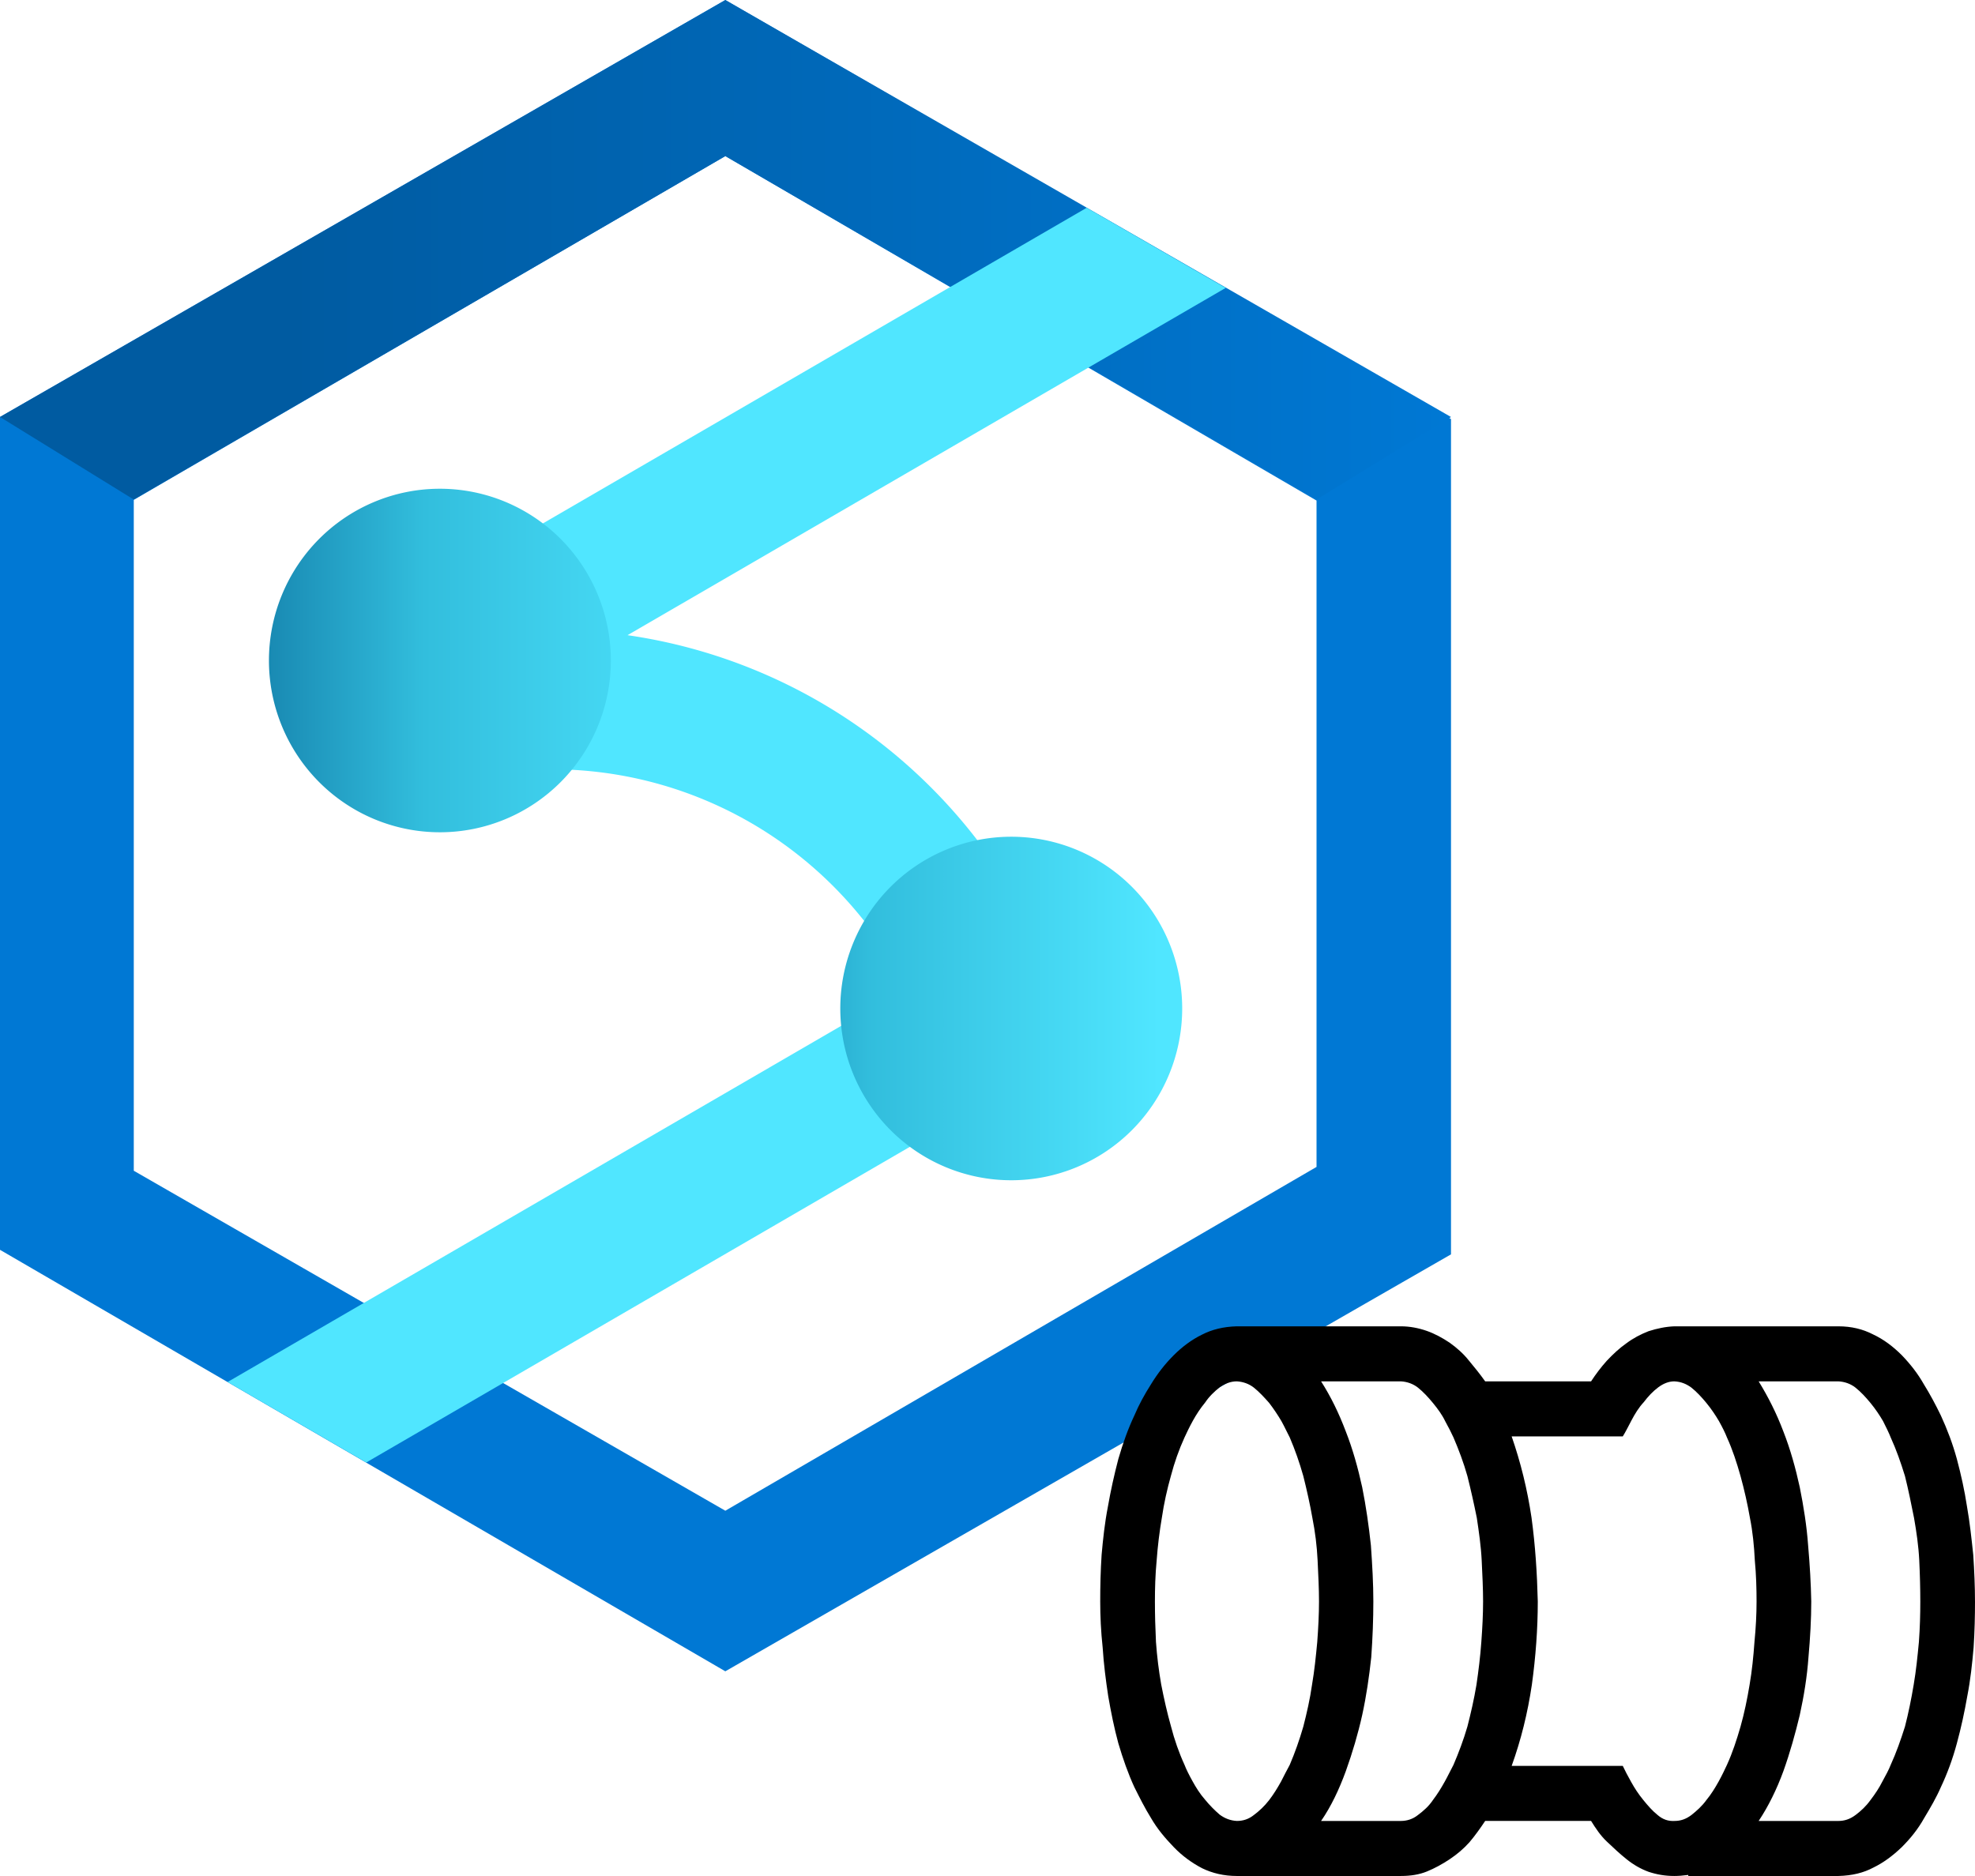 <?xml version="1.0" encoding="UTF-8" standalone="no"?>
<!-- Generated by Microsoft Visio, SVG Export Azure Synapse Analytics Pipeline.svg Page-1 -->

<svg
   xmlns:dc="http://purl.org/dc/elements/1.1/"
   xmlns:cc="http://creativecommons.org/ns#"
   xmlns:rdf="http://www.w3.org/1999/02/22-rdf-syntax-ns#"
   xmlns:svg="http://www.w3.org/2000/svg"
   xmlns="http://www.w3.org/2000/svg"
   xmlns:sodipodi="http://sodipodi.sourceforge.net/DTD/sodipodi-0.dtd"
   xmlns:inkscape="http://www.inkscape.org/namespaces/inkscape"
   width="56.691"
   height="53.856"
   viewBox="0 0 56.691 53.856"
   xml:space="preserve"
   class="st6"
   version="1.1"
   id="svg94"
   sodipodi:docname="Azure Synapse Analytics Pipeline.svg"
   style="font-size:12px;overflow:visible;color-interpolation-filters:sRGB;fill:none;fill-rule:evenodd;stroke-linecap:square;stroke-miterlimit:3"
   inkscape:version="0.92.5 (2060ec1f9f, 2020-04-08)"><sodipodi:namedview
   pagecolor="#ffffff"
   bordercolor="#666666"
   borderopacity="1"
   objecttolerance="10"
   gridtolerance="10"
   guidetolerance="10"
   inkscape:pageopacity="0"
   inkscape:pageshadow="2"
   inkscape:window-width="640"
   inkscape:window-height="480"
   id="namedview96"
   showgrid="false"
   inkscape:zoom="2.5305651"
   inkscape:cx="28.346461"
   inkscape:cy="12.614398"
   inkscape:window-x="0"
   inkscape:window-y="0"
   inkscape:window-maximized="0"
   inkscape:current-layer="svg94" />
	<style
   type="text/css"
   id="style2">
	<![CDATA[
		.st1 {fill:#0078d4;stroke:none;stroke-linecap:butt;stroke-width:0.75}
		.st2 {fill:url(#grad0-12);stroke:none;stroke-linecap:butt;stroke-width:0.75}
		.st3 {fill:#50e6ff;stroke:none;stroke-linecap:butt;stroke-width:0.75}
		.st4 {fill:url(#grad0-20);stroke:none;stroke-linecap:butt;stroke-width:0.75}
		.st5 {fill:#000000;stroke:none;stroke-linecap:butt;stroke-width:0.75}
		.st6 {fill:none;fill-rule:evenodd;font-size:12px;overflow:visible;stroke-linecap:square;stroke-miterlimit:3}
	]]>
	</style>

	<defs
   id="Patterns_And_Gradients">
		<linearGradient
   id="grad0-12"
   x1="0"
   y1="134.499"
   x2="24.439"
   y2="134.499"
   gradientTransform="scale(1.704,0.587)"
   gradientUnits="userSpaceOnUse">
			<stop
   offset="0.2"
   stop-color="#005ba1"
   stop-opacity="1"
   id="stop4" />
			<stop
   offset="1"
   stop-color="#0078d4"
   stop-opacity="1"
   id="stop6" />
		</linearGradient>
		<linearGradient
   id="grad0-20"
   x1="-1.247"
   y1="86.01"
   x2="21.565"
   y2="86.01"
   gradientTransform="scale(1.149,0.87)"
   gradientUnits="userSpaceOnUse">
			<stop
   offset="0"
   stop-color="#198ab3"
   stop-opacity="1"
   id="stop9" />
			<stop
   offset="0.17"
   stop-color="#32bedd"
   stop-opacity="1"
   id="stop11" />
			<stop
   offset="0.5"
   stop-color="#50e6ff"
   stop-opacity="1"
   id="stop13" />
			<stop
   offset="0.5"
   stop-color="#4fe4fd"
   stop-opacity="1"
   id="stop15" />
			<stop
   offset="0.5"
   stop-color="#4bddf8"
   stop-opacity="1"
   id="stop17" />
			<stop
   offset="0.5"
   stop-color="#44d2ee"
   stop-opacity="1"
   id="stop19" />
			<stop
   offset="0.5"
   stop-color="#3ac1e0"
   stop-opacity="1"
   id="stop21" />
			<stop
   offset="0.5"
   stop-color="#2dabce"
   stop-opacity="1"
   id="stop23" />
			<stop
   offset="0.5"
   stop-color="#1d90b8"
   stop-opacity="1"
   id="stop25" />
			<stop
   offset="0.5"
   stop-color="#198ab3"
   stop-opacity="1"
   id="stop27" />
			<stop
   offset="0.66"
   stop-color="#32bedd"
   stop-opacity="1"
   id="stop29" />
			<stop
   offset="0.975"
   stop-color="#50e6ff"
   stop-opacity="1"
   id="stop31" />
		</linearGradient>
	</defs>
	<g
   id="g92"
   transform="translate(-5.669,-5.388)">
		<title
   id="title35">Page-1</title>
		<g
   id="group20884-1"
   transform="translate(5.669,-34.016)">
			<title
   id="title37">Azure Synapse Analytics Pipeline.20884</title>
			<g
   id="group20885-2">
				<title
   id="title39">Page-1</title>
				<g
   id="group20886-3">
					<title
   id="title41">Sheet.20886</title>
					<g
   id="group20887-4"
   transform="translate(0,-5.876)">
						<title
   id="title43">Sheet.20887</title>
						<g
   id="group20888-5">
							<title
   id="title45">Sheet.20888</title>
							<g
   id="shape20889-6">
								<title
   id="title47">Sheet.20889</title>
								<path
   d="M 20.82,45.28 0,57.25 V 81.16 L 20.82,93.26 41.65,81.29 V 57.31 Z M 37.79,78.78 20.82,88.65 3.84,78.89 V 59.63 l 16.98,-9.87 16.97,9.89 z"
   class="st1"
   id="path49"
   inkscape:connector-curvature="0"
   style="fill:#0078d4;stroke:none;stroke-width:0.75;stroke-linecap:butt" />
							</g>
						</g>
						<g
   id="group20890-8"
   transform="translate(0,-33.639)">
							<title
   id="title53">Sheet.20890</title>
							<g
   id="shape20891-9">
								<title
   id="title55">Sheet.20891</title>
								<path
   d="M 20.82,78.92 0,90.89 l 3.84,2.37 16.98,-9.86 16.97,9.86 3.86,-2.37 z"
   class="st2"
   id="path57"
   inkscape:connector-curvature="0"
   style="fill:url(#grad0-12);stroke:none;stroke-width:0.75;stroke-linecap:butt" />
							</g>
						</g>
						<g
   id="group20892-13"
   transform="translate(6.533,-5.995)">
							<title
   id="title61">Sheet.20892</title>
							<g
   id="shape20893-14">
								<title
   id="title63">Sheet.20893</title>
								<path
   d="M 24.21,79.2 A 1.936,1.946 -180 0 0 23.35,78.44 15.476,15.553 -180 0 0 11.48,69.51 L 28.65,59.54 24.66,57.24 5.09,68.6 a 1.989,1.999 -180 0 0 1,3.73 1.814,1.823 -180 0 0 0.24,-0.06 l 0.33,1.4 A 11.455,11.512 0 0 1 19.5,79.63 L 0,90.95 3.98,93.26 23.49,81.93 a 1.934,1.943 -180 0 0 0.63,-0.63 l 0.2,-0.04 C 24.3,81.18 24.28,81.1 24.25,81.03 A 1.949,1.959 -180 0 0 24.21,79.2 Z"
   class="st3"
   id="path65"
   inkscape:connector-curvature="0"
   style="fill:#50e6ff;stroke:none;stroke-width:0.75;stroke-linecap:butt" />
							</g>
						</g>
						<g
   id="group20894-16"
   transform="translate(9.154,-15.539)">
							<title
   id="title69">Sheet.20894</title>
							<g
   id="shape20895-17">
								<title
   id="title71">Sheet.20895</title>
								<path
   d="m 19.86,84.84 a 4.907,4.931 -180 1 0 4.92,4.94 4.907,4.931 -180 0 0 -4.92,-4.94 z M 3.46,74.85 a 4.907,4.931 -180 1 0 4.92,4.94 4.907,4.931 -180 0 0 -4.92,-4.94 z"
   class="st4"
   id="path73"
   inkscape:connector-curvature="0"
   style="fill:url(#grad0-20);stroke:none;stroke-width:0.75;stroke-linecap:butt" />
							</g>
						</g>
					</g>
					<g
   id="group20896-21"
   transform="translate(31.581)">
						<title
   id="title78">Sheet.20896</title>
						<g
   id="group20897-22">
							<title
   id="title80">Sheet.20897</title>
							<g
   id="shape20898-23">
								<title
   id="title82">Sheet.20898</title>
								<path
   d="m 25.11,85.38 c 0,0.42 -0.01,0.86 -0.04,1.32 -0.04,0.46 -0.09,0.93 -0.18,1.39 -0.08,0.46 -0.18,0.92 -0.3,1.36 -0.12,0.45 -0.28,0.88 -0.46,1.26 -0.13,0.3 -0.3,0.59 -0.48,0.89 -0.18,0.32 -0.39,0.58 -0.64,0.83 -0.26,0.25 -0.53,0.45 -0.82,0.59 -0.28,0.15 -0.61,0.23 -1,0.24 h -4.31 v -0.03 c -0.15,0.02 -0.28,0.03 -0.4,0.03 -0.26,0 -0.5,-0.04 -0.74,-0.12 -0.22,-0.08 -0.43,-0.2 -0.63,-0.36 -0.2,-0.16 -0.38,-0.33 -0.57,-0.51 -0.18,-0.17 -0.32,-0.38 -0.45,-0.59 h -3.04 c -0.14,0.21 -0.29,0.42 -0.45,0.61 -0.17,0.19 -0.36,0.35 -0.57,0.49 -0.21,0.14 -0.43,0.26 -0.65,0.35 -0.22,0.09 -0.47,0.13 -0.75,0.13 H 3.92 C 3.55,93.26 3.22,93.18 2.93,93.04 2.64,92.89 2.36,92.69 2.11,92.43 1.86,92.17 1.64,91.91 1.46,91.6 1.28,91.31 1.13,91.01 0.98,90.71 0.8,90.32 0.65,89.89 0.52,89.45 0.4,89.01 0.31,88.56 0.23,88.1 0.16,87.64 0.1,87.17 0.07,86.7 0.02,86.24 0,85.79 0,85.38 0,84.94 0.01,84.5 0.04,84.04 0.08,83.59 0.13,83.12 0.22,82.66 0.3,82.2 0.4,81.75 0.52,81.29 0.65,80.84 0.8,80.42 0.98,80.04 c 0.13,-0.31 0.29,-0.6 0.48,-0.9 0.19,-0.31 0.4,-0.58 0.65,-0.83 0.24,-0.24 0.52,-0.45 0.81,-0.59 0.29,-0.15 0.62,-0.23 1,-0.24 h 4.71 c 0.26,0 0.51,0.05 0.74,0.13 0.23,0.08 0.45,0.2 0.66,0.34 0.21,0.15 0.4,0.32 0.55,0.51 0.16,0.19 0.32,0.39 0.47,0.6 h 3.04 c 0.13,-0.2 0.28,-0.4 0.45,-0.59 0.18,-0.19 0.36,-0.36 0.56,-0.5 0.2,-0.15 0.41,-0.26 0.64,-0.35 0.25,-0.08 0.49,-0.13 0.74,-0.14 h 4.71 c 0.37,0 0.7,0.08 0.99,0.23 0.3,0.14 0.57,0.34 0.83,0.6 0.25,0.26 0.46,0.53 0.63,0.83 0.18,0.29 0.34,0.59 0.49,0.9 0.18,0.39 0.34,0.81 0.46,1.25 0.12,0.45 0.22,0.9 0.29,1.36 0.08,0.45 0.13,0.92 0.18,1.39 0.03,0.46 0.05,0.91 0.05,1.34 z m -21.19,6.3 c 0.18,0 0.34,-0.05 0.49,-0.17 0.16,-0.12 0.3,-0.25 0.44,-0.43 0.13,-0.17 0.24,-0.35 0.34,-0.53 0.09,-0.18 0.18,-0.35 0.25,-0.48 0.15,-0.35 0.28,-0.72 0.39,-1.1 0.1,-0.39 0.19,-0.78 0.25,-1.2 C 6.15,87.36 6.19,86.96 6.23,86.54 6.26,86.13 6.28,85.75 6.28,85.38 6.28,85.01 6.26,84.62 6.24,84.2 6.22,83.79 6.17,83.38 6.09,82.98 6.02,82.58 5.93,82.18 5.83,81.78 5.72,81.39 5.59,81.02 5.44,80.67 5.37,80.54 5.3,80.38 5.2,80.2 5.1,80.03 4.98,79.85 4.85,79.68 4.7,79.51 4.56,79.36 4.41,79.24 4.27,79.13 4.1,79.07 3.92,79.06 c -0.17,0 -0.33,0.06 -0.49,0.17 -0.15,0.12 -0.3,0.26 -0.42,0.44 -0.14,0.17 -0.25,0.34 -0.35,0.52 -0.1,0.18 -0.18,0.35 -0.24,0.48 -0.16,0.35 -0.29,0.72 -0.39,1.1 -0.11,0.39 -0.2,0.79 -0.26,1.2 -0.07,0.41 -0.12,0.82 -0.15,1.23 -0.04,0.42 -0.05,0.81 -0.05,1.18 0,0.37 0.01,0.75 0.03,1.16 0.03,0.42 0.08,0.82 0.15,1.22 0.08,0.41 0.17,0.81 0.28,1.2 0.1,0.39 0.23,0.76 0.39,1.11 0.05,0.13 0.13,0.29 0.23,0.47 0.1,0.18 0.21,0.36 0.36,0.53 0.13,0.16 0.28,0.31 0.42,0.43 0.15,0.11 0.31,0.17 0.49,0.18 z m 7.07,-6.3 c 0,-0.37 -0.02,-0.76 -0.04,-1.18 -0.02,-0.41 -0.08,-0.82 -0.14,-1.22 -0.08,-0.4 -0.17,-0.8 -0.27,-1.2 -0.11,-0.39 -0.25,-0.76 -0.4,-1.11 C 10.08,80.54 10,80.38 9.9,80.2 9.82,80.03 9.69,79.85 9.55,79.68 9.41,79.51 9.27,79.36 9.12,79.24 8.98,79.13 8.81,79.07 8.63,79.06 H 6.34 c 0.28,0.44 0.51,0.91 0.71,1.44 0.2,0.51 0.35,1.05 0.47,1.6 0.11,0.55 0.19,1.11 0.25,1.67 0.04,0.57 0.07,1.1 0.07,1.61 0,0.5 -0.02,1.04 -0.06,1.6 -0.06,0.56 -0.14,1.11 -0.26,1.66 -0.12,0.54 -0.28,1.08 -0.47,1.61 -0.19,0.52 -0.42,1.01 -0.71,1.43 h 2.29 c 0.17,0 0.34,-0.05 0.49,-0.17 0.16,-0.12 0.31,-0.25 0.43,-0.43 0.13,-0.17 0.24,-0.35 0.34,-0.53 0.1,-0.18 0.18,-0.35 0.25,-0.48 0.15,-0.35 0.29,-0.72 0.4,-1.1 0.1,-0.39 0.19,-0.78 0.26,-1.2 0.06,-0.41 0.11,-0.81 0.14,-1.23 0.03,-0.41 0.05,-0.79 0.05,-1.16 z m 5.49,6.3 c 0.18,0 0.33,-0.05 0.49,-0.17 0.15,-0.12 0.3,-0.25 0.43,-0.43 0.14,-0.17 0.25,-0.35 0.35,-0.53 0.1,-0.18 0.18,-0.35 0.24,-0.48 0.16,-0.35 0.28,-0.72 0.39,-1.1 0.11,-0.39 0.19,-0.78 0.26,-1.2 0.07,-0.41 0.11,-0.81 0.14,-1.23 0.04,-0.41 0.06,-0.79 0.06,-1.16 0,-0.37 -0.01,-0.76 -0.05,-1.18 -0.02,-0.41 -0.06,-0.82 -0.14,-1.22 -0.07,-0.4 -0.16,-0.8 -0.27,-1.2 -0.11,-0.39 -0.23,-0.76 -0.39,-1.11 -0.05,-0.13 -0.13,-0.29 -0.23,-0.47 -0.1,-0.17 -0.22,-0.35 -0.36,-0.52 -0.14,-0.17 -0.28,-0.32 -0.43,-0.44 -0.15,-0.11 -0.3,-0.17 -0.49,-0.18 -0.16,0 -0.31,0.06 -0.46,0.17 -0.16,0.12 -0.29,0.26 -0.42,0.43 -0.14,0.15 -0.25,0.33 -0.35,0.52 -0.1,0.19 -0.18,0.35 -0.25,0.46 h -3.19 c 0.26,0.75 0.45,1.52 0.57,2.33 0.11,0.81 0.16,1.6 0.18,2.41 0,0.79 -0.06,1.59 -0.17,2.39 -0.12,0.81 -0.31,1.58 -0.58,2.33 H 15 c 0.06,0.13 0.14,0.28 0.24,0.46 0.1,0.18 0.21,0.35 0.35,0.52 0.13,0.16 0.26,0.31 0.41,0.43 0.15,0.13 0.31,0.18 0.48,0.17 z m 7.06,-6.3 c 0,-0.37 -0.01,-0.76 -0.03,-1.18 -0.02,-0.41 -0.08,-0.82 -0.15,-1.22 -0.08,-0.4 -0.16,-0.8 -0.26,-1.2 -0.12,-0.39 -0.25,-0.76 -0.41,-1.11 -0.05,-0.13 -0.13,-0.29 -0.22,-0.47 -0.1,-0.17 -0.22,-0.35 -0.36,-0.52 -0.14,-0.17 -0.28,-0.32 -0.43,-0.44 -0.14,-0.11 -0.31,-0.17 -0.49,-0.18 H 18.9 c 0.27,0.44 0.51,0.91 0.71,1.44 0.2,0.51 0.35,1.05 0.47,1.6 0.11,0.55 0.2,1.11 0.24,1.67 0.05,0.57 0.08,1.1 0.09,1.61 0,0.5 -0.03,1.04 -0.08,1.6 -0.04,0.56 -0.13,1.11 -0.25,1.66 -0.13,0.54 -0.28,1.08 -0.47,1.61 -0.19,0.52 -0.43,1.01 -0.71,1.43 h 2.29 c 0.17,0 0.33,-0.05 0.49,-0.17 0.16,-0.12 0.3,-0.25 0.43,-0.43 0.13,-0.17 0.25,-0.35 0.34,-0.53 0.1,-0.18 0.19,-0.35 0.24,-0.48 0.16,-0.35 0.29,-0.72 0.41,-1.1 0.1,-0.39 0.18,-0.78 0.25,-1.2 0.07,-0.41 0.11,-0.81 0.15,-1.23 0.03,-0.41 0.04,-0.79 0.04,-1.16 z"
   class="st5"
   id="path84"
   inkscape:connector-curvature="0"
   style="fill:#000000;stroke:none;stroke-width:0.75;stroke-linecap:butt" />
							</g>
						</g>
					</g>
				</g>
			</g>
		</g>
	</g>
</svg>